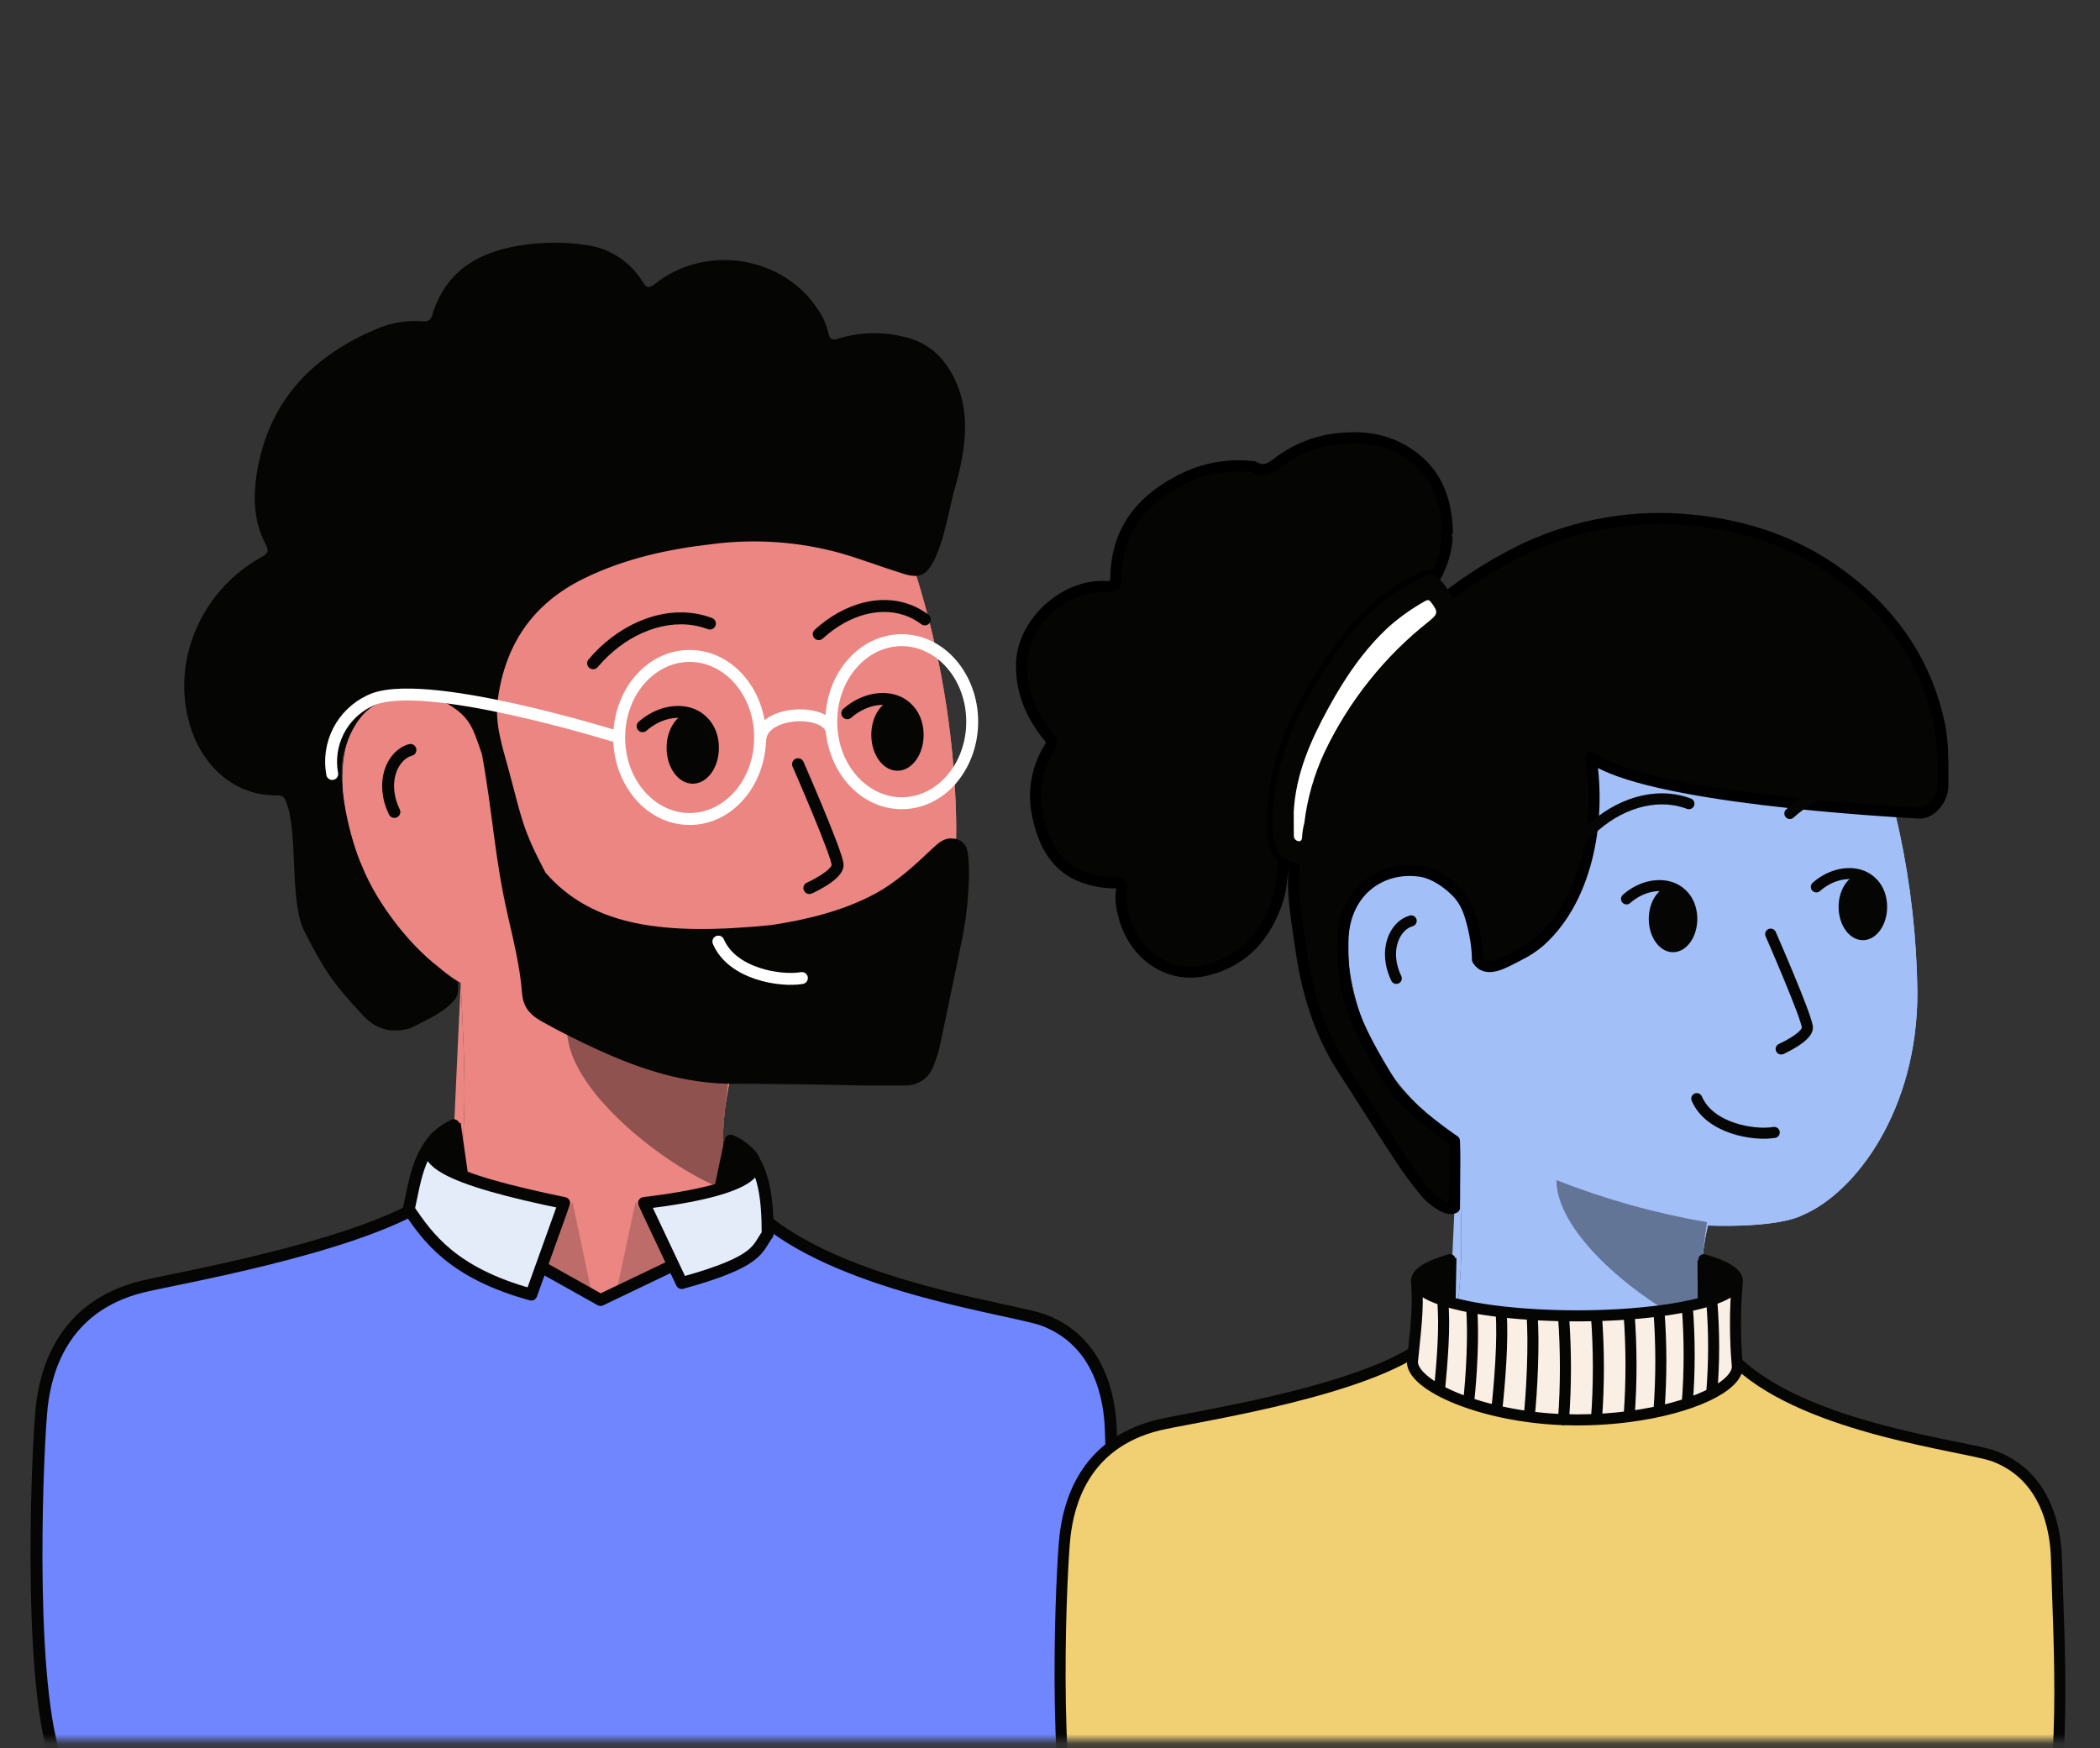 <svg width="221" height="184" viewBox="0 0 221 184" fill="none" xmlns="http://www.w3.org/2000/svg">
<rect x="0" y="0" width="221" height="184" fill="#333333" stroke="none"/>
<mask id="mask0" mask-type="alpha" maskUnits="userSpaceOnUse" x="0" y="0" width="221" height="184">
<rect width="221" height="183.114" fill="#C4C4C4"/>
</mask>
<g mask="url(#mask0)">
<path d="M76.87 113.493C73.311 113.385 62.749 110.015 60.65 108.46Z" fill="#EB8682"/>
<path d="M78.335 130.104C84.902 139.302 106.136 142.032 109.758 143.347C115.701 145.599 116.711 151.687 116.799 155.003C117.053 164.452 118.161 180.66 114.846 189.225" fill="#EB8682"/>
<path d="M78.335 130.104C74.35 122.922 76.87 113.493 76.87 113.493C76.87 113.493 84.589 113.861 87.685 112.277C93.637 109.711 100.707 100.326 100.633 86.889C100.465 74.789 97.921 62.841 93.148 51.73C88.842 40.54 62.12 30.081 41.989 49.626C41.989 49.626 31.135 59.594 37.438 76.161" fill="#EB8682"/>
<path d="M6.16 189.225C3.294 179.998 4.422 155.734 4.837 152.31C5.252 148.886 6.853 141.939 15.334 139.825C19.084 138.878 42.565 135.064 47.33 128.446" fill="#EB8682"/>
<path d="M48.483 103.427C48.483 103.427 40.597 98.928 37.453 89.548C34.308 80.169 37.438 76.161 37.438 76.161C39.962 72.378 50.006 71.451 50.006 82.862" fill="#EB8682"/>
<path d="M48.483 103.427C49.083 115.348 49.234 120.817 47.33 128.446Z" fill="#EB8682"/>
<path d="M78.335 130.104C84.902 139.302 106.136 142.032 109.758 143.347C115.701 145.599 116.711 151.687 116.799 155.003C117.053 164.452 118.161 180.66 114.846 189.225H6.16C3.294 179.998 4.422 155.734 4.837 152.31C5.252 148.886 6.853 141.939 15.334 139.825C19.084 138.878 42.565 135.064 47.33 128.446C49.234 120.817 49.083 115.348 48.483 103.427C48.483 103.427 40.597 98.928 37.453 89.548C34.308 80.169 37.438 76.161 37.438 76.161C31.135 59.594 41.989 49.626 41.989 49.626C62.12 30.081 88.842 40.54 93.148 51.73C97.921 62.841 100.465 74.789 100.633 86.889C100.707 100.326 93.637 109.711 87.685 112.277C84.589 113.861 76.87 113.493 76.87 113.493C76.87 113.493 74.35 122.922 78.335 130.104Z" fill="#EB8682"/>
<path opacity="0.4" d="M76.757 113.115C76.285 116.454 75.552 121.36 76.757 125.284C72.29 124.22 59.678 115.46 59.678 108.347C65.196 110.512 70.919 112.11 76.757 113.115Z" fill="#050504"/>
<path d="M43.193 78.925C41.289 79.445 39.99 82.335 41.504 85.45" stroke="#050504" stroke-width="1.254" stroke-linecap="round"/>
<path d="M4.412 147.895C3.995 151.319 2.862 175.583 5.742 184.81H114.943C118.274 176.245 117.16 160.037 116.905 150.588C116.817 147.272 115.801 141.184 109.831 138.932C106.498 137.728 89.444 135.587 80.614 128.473L63.199 136.813L44.802 126.511C36.867 131.443 18.208 134.594 14.96 135.41C6.438 137.524 4.829 144.471 4.412 147.895Z" fill="#6F86FF" stroke="#050504" stroke-width="1.254" stroke-linecap="round" stroke-linejoin="round"/>
<path d="M55.913 136.244C47.574 133.953 45.008 130.18 43.016 127.276C43.698 124.254 44.066 120.133 47.746 118.416C41.368 121.85 47.74 124.2 59.372 126.609L55.913 136.244Z" fill="#E5ECF9"/>
<path d="M71.744 135.027C80.084 132.736 79.637 131.397 80.785 129.886C80.785 126.28 80.52 121.468 76.89 120.04C82.252 122.807 79.162 125.24 67.77 126.609L71.744 135.027Z" fill="#E5ECF9"/>
<path d="M55.913 136.244C47.574 133.953 45.008 130.18 43.016 127.276C43.698 124.254 44.066 120.133 47.746 118.416C41.368 121.85 47.74 124.2 59.372 126.609L55.913 136.244Z" stroke="#050504" stroke-width="1.254" stroke-linecap="round" stroke-linejoin="round"/>
<path d="M71.744 135.027C80.084 132.736 79.637 131.397 80.785 129.886C80.785 126.28 80.52 121.468 76.89 120.04C82.252 122.807 79.162 125.24 67.77 126.609L71.744 135.027Z" stroke="#050504" stroke-width="1.254" stroke-linecap="round" stroke-linejoin="round"/>
<path d="M49.217 123.322L48.481 118.171C47.246 118.264 45.047 119.769 45.047 121.114C45.047 122.46 48.065 123.229 49.217 123.322Z" fill="#050504"/>
<path d="M75.218 124.794L76.199 120.133C77.433 120.227 79.387 120.995 79.387 122.341C79.387 123.686 76.37 124.7 75.218 124.794Z" fill="#050504"/>
<g opacity="0.2">
<path d="M66.878 126.511L71.048 133.34L67.192 134.983L64.876 135.92L66.878 126.511Z" fill="#050504"/>
<path d="M60.255 126.511L62.218 135.832L58.43 134.066L56.64 133.085L60.255 126.511Z" fill="#050504"/>
</g>
<path d="M57.413 91.846C54.924 87.128 54.934 86.187 53.539 81.047C52.88 78.592 52.033 76.19 52.391 73.572C53.176 67.841 56.047 63.522 61.443 60.885C65.695 58.8 70.267 57.791 74.969 57.258C79.456 56.681 84.013 56.998 88.375 58.19C90.549 58.81 92.671 59.631 94.821 60.304C95.703 60.592 96.705 60.871 97.451 60.184C99.035 58.718 99.8 54.03 100.357 51.839C101.548 47.771 102.187 43.913 100.681 40.368C99.635 37.899 97.896 36.044 95.078 35.434C92.796 34.87 90.402 34.947 88.162 35.655C87.542 35.857 87.314 35.655 87.193 35.112C86.999 34.238 86.643 33.407 86.142 32.663C82.51 26.956 74.32 25.606 68.94 29.867C68.262 30.4 68.053 30.309 67.613 29.627C66.975 28.589 66.112 27.705 65.087 27.041C64.061 26.376 62.899 25.946 61.685 25.784C59.372 25.438 57.018 25.456 54.711 25.836C50.192 26.552 46.86 28.647 45.509 33.095C45.495 33.212 45.456 33.325 45.395 33.427C45.334 33.528 45.253 33.616 45.155 33.684C45.058 33.752 44.947 33.798 44.831 33.821C44.714 33.844 44.593 33.842 44.477 33.816C42.929 33.689 41.372 33.921 39.93 34.493C33.198 37.241 28.626 41.799 27.192 48.904C26.611 51.787 26.558 54.669 27.992 57.369C28.335 58.027 28.18 58.252 27.565 58.594C20.882 62.283 17.748 70.18 20.233 77.069C21.463 80.484 24.538 83.794 29.227 83.708C29.842 83.708 29.968 84.02 30.147 84.477C31.401 87.743 30.433 94.896 32.04 98.033C34.152 102.14 34.946 103.341 38.085 106.742C39.383 108.159 40.826 108.832 43.16 108.227C45.001 107.266 46.768 106.564 47.911 105.128C48.226 104.672 48.221 104.113 48.201 103.359C47.341 102.81 46.797 102.341 46.022 101.678C43.46 99.756 39.751 95.332 38.085 91.109C36.951 88.65 35.266 82.166 36.234 78.971C37.256 75.609 38.898 74.297 40.172 73.884C41.288 73.449 42.481 73.243 43.68 73.277C44.878 73.312 46.057 73.587 47.146 74.086C49.485 75.527 49.727 76.512 50.72 79.37C51.873 85.73 52.047 90.246 53.437 96.332C54.052 99.032 54.721 101.737 54.938 104.499C55.059 106.055 55.825 106.833 57.055 107.52C58.963 108.584 60.915 109.568 62.91 110.475C67.448 112.555 72.151 114.078 77.221 114.058C81.9 114.058 86.578 114.145 91.266 114.241C92.555 114.241 93.838 114.241 95.141 114.241C95.815 114.276 96.483 114.093 97.043 113.72C97.604 113.347 98.028 112.803 98.25 112.171C98.582 111.342 98.835 110.485 99.005 109.61C99.78 105.94 100.546 102.268 101.301 98.595C101.761 96.38 102.231 91.87 101.814 89.602C101.764 89.232 101.581 88.893 101.299 88.645C101.017 88.397 100.656 88.258 100.279 88.252C99.335 88.142 98.749 88.733 98.158 89.271C96.221 91.101 94.259 92.941 91.823 94.199C88.462 95.938 84.825 96.798 81.115 97.36C69.923 98.47 62.387 97.538 57.413 91.846Z" fill="#050504"/>
<path d="M79.367 78.008C79.367 78.354 79.648 78.635 79.994 78.635C80.34 78.635 80.621 78.354 80.621 78.008H79.367ZM86.92 77.198C86.92 77.545 87.201 77.826 87.547 77.826C87.894 77.826 88.174 77.545 88.174 77.198H86.92ZM64.967 78.209C65.297 78.313 65.65 78.129 65.754 77.799C65.858 77.469 65.675 77.117 65.345 77.013L64.967 78.209ZM38.868 73.769L39.137 74.336C39.144 74.332 39.151 74.329 39.157 74.326L38.868 73.769ZM34.346 81.571C34.409 81.912 34.736 82.136 35.077 82.073C35.417 82.01 35.642 81.683 35.578 81.342L34.346 81.571ZM79.367 77.611C79.367 82.092 76.245 85.564 72.577 85.564V86.818C77.103 86.818 80.621 82.607 80.621 77.611H79.367ZM72.577 85.564C68.91 85.564 65.788 82.092 65.788 77.611H64.534C64.534 82.607 68.052 86.818 72.577 86.818V85.564ZM65.788 77.611C65.788 73.129 68.91 69.657 72.577 69.657V68.403C68.052 68.403 64.534 72.615 64.534 77.611H65.788ZM72.577 69.657C76.245 69.657 79.367 73.129 79.367 77.611H80.621C80.621 72.615 77.103 68.403 72.577 68.403V69.657ZM101.685 75.952C101.685 80.434 98.563 83.905 94.896 83.905V85.159C99.421 85.159 102.939 80.948 102.939 75.952H101.685ZM94.896 83.905C91.229 83.905 88.106 80.434 88.106 75.952H86.852C86.852 80.948 90.371 85.159 94.896 85.159V83.905ZM88.106 75.952C88.106 71.471 91.229 67.999 94.896 67.999V66.745C90.371 66.745 86.852 70.956 86.852 75.952H88.106ZM94.896 67.999C98.563 67.999 101.685 71.471 101.685 75.952H102.939C102.939 70.956 99.421 66.745 94.896 66.745V67.999ZM80.621 78.008C80.621 77.42 80.931 76.946 81.511 76.578C82.105 76.2 82.937 75.97 83.809 75.917C84.681 75.864 85.517 75.993 86.109 76.26C86.705 76.53 86.92 76.865 86.92 77.198H88.174C88.174 76.166 87.446 75.489 86.626 75.118C85.801 74.745 84.749 74.603 83.733 74.665C82.716 74.727 81.66 74.996 80.838 75.519C80.002 76.051 79.367 76.879 79.367 78.008H80.621ZM65.156 77.611C65.345 77.013 65.344 77.013 65.344 77.012C65.344 77.012 65.344 77.012 65.343 77.012C65.343 77.012 65.342 77.012 65.34 77.011C65.338 77.01 65.334 77.009 65.329 77.007C65.318 77.004 65.303 76.999 65.282 76.993C65.242 76.981 65.182 76.962 65.104 76.938C64.948 76.89 64.719 76.82 64.425 76.731C63.839 76.555 62.996 76.306 61.968 76.017C59.912 75.438 57.113 74.695 54.145 74.038C51.18 73.382 48.03 72.809 45.276 72.575C43.899 72.459 42.607 72.425 41.478 72.513C40.359 72.601 39.353 72.81 38.579 73.213L39.157 74.326C39.715 74.035 40.529 73.845 41.576 73.764C42.613 73.683 43.833 73.712 45.17 73.825C47.844 74.052 50.933 74.612 53.874 75.263C56.812 75.913 59.587 76.65 61.628 77.224C62.648 77.511 63.484 77.758 64.064 77.932C64.355 78.019 64.581 78.089 64.734 78.136C64.811 78.16 64.87 78.178 64.909 78.19C64.928 78.196 64.943 78.201 64.953 78.204C64.958 78.206 64.962 78.207 64.964 78.207C64.965 78.208 64.966 78.208 64.966 78.208C64.967 78.208 64.967 78.208 64.967 78.209C64.967 78.209 64.967 78.209 65.156 77.611ZM38.599 73.203C37.069 73.931 35.822 75.147 35.053 76.66L36.171 77.228C36.815 75.961 37.858 74.944 39.137 74.336L38.599 73.203ZM35.053 76.66C34.284 78.174 34.035 79.901 34.346 81.571L35.578 81.342C35.318 79.943 35.527 78.496 36.171 77.228L35.053 76.66Z" fill="white"/>
<path d="M84.558 80.175C84.419 79.858 84.049 79.713 83.732 79.852C83.415 79.991 83.27 80.361 83.409 80.678L84.558 80.175ZM84.919 92.888C84.603 93.03 84.461 93.401 84.603 93.717C84.744 94.033 85.115 94.175 85.431 94.033L84.919 92.888ZM61.938 69.401C61.715 69.666 61.749 70.062 62.014 70.285C62.279 70.508 62.674 70.474 62.897 70.21L61.938 69.401ZM73.106 65.194L73.211 64.576L73.207 64.575L73.106 65.194ZM74.494 66.214C74.818 66.334 75.179 66.169 75.3 65.844C75.42 65.519 75.255 65.159 74.93 65.038L74.494 66.214ZM85.738 66.277C85.483 66.511 85.465 66.907 85.699 67.163C85.933 67.418 86.33 67.436 86.585 67.202L85.738 66.277ZM96.044 64.419L96.308 63.85L96.307 63.85L96.044 64.419ZM96.951 65.69C97.227 65.898 97.62 65.843 97.829 65.567C98.037 65.29 97.982 64.897 97.706 64.689L96.951 65.69ZM83.984 80.426C83.409 80.678 83.409 80.678 83.409 80.678C83.409 80.678 83.409 80.678 83.41 80.678C83.41 80.679 83.41 80.679 83.41 80.68C83.411 80.681 83.411 80.682 83.412 80.685C83.414 80.689 83.417 80.696 83.421 80.705C83.429 80.723 83.441 80.749 83.456 80.784C83.486 80.854 83.531 80.956 83.588 81.087C83.701 81.348 83.864 81.723 84.058 82.177C84.448 83.084 84.968 84.304 85.487 85.557C86.007 86.812 86.524 88.096 86.91 89.131C87.104 89.65 87.262 90.099 87.371 90.448C87.426 90.623 87.466 90.766 87.491 90.876C87.52 90.998 87.522 91.04 87.522 91.032H88.776C88.776 90.888 88.745 90.727 88.712 90.589C88.677 90.439 88.628 90.265 88.568 90.075C88.449 89.694 88.282 89.22 88.085 88.692C87.691 87.636 87.167 86.337 86.645 85.078C86.124 83.817 85.602 82.591 85.211 81.681C85.015 81.226 84.852 80.85 84.738 80.587C84.681 80.456 84.636 80.353 84.605 80.283C84.59 80.248 84.578 80.221 84.57 80.203C84.566 80.193 84.563 80.186 84.561 80.182C84.56 80.18 84.559 80.178 84.559 80.177C84.559 80.176 84.558 80.176 84.558 80.175C84.558 80.175 84.558 80.175 84.558 80.175C84.558 80.175 84.558 80.175 83.984 80.426ZM87.522 91.032C87.522 91.028 87.523 91.061 87.477 91.14C87.432 91.219 87.355 91.317 87.24 91.433C87.009 91.664 86.682 91.904 86.327 92.129C85.977 92.35 85.624 92.541 85.355 92.677C85.222 92.745 85.111 92.799 85.035 92.835C84.996 92.853 84.966 92.867 84.947 92.876C84.937 92.88 84.93 92.884 84.925 92.886C84.923 92.887 84.921 92.888 84.92 92.888C84.919 92.888 84.919 92.888 84.919 92.888C84.919 92.888 84.919 92.888 84.919 92.888C84.919 92.888 84.919 92.888 84.919 92.888C84.919 92.888 84.919 92.888 85.175 93.461C85.431 94.033 85.431 94.033 85.431 94.033C85.431 94.033 85.431 94.033 85.431 94.033C85.432 94.033 85.432 94.033 85.432 94.033C85.433 94.032 85.434 94.032 85.435 94.032C85.436 94.031 85.439 94.03 85.442 94.028C85.449 94.025 85.458 94.021 85.47 94.015C85.494 94.004 85.528 93.989 85.571 93.968C85.657 93.928 85.779 93.869 85.924 93.795C86.213 93.648 86.603 93.437 86.997 93.189C87.385 92.943 87.802 92.645 88.128 92.319C88.429 92.017 88.776 91.572 88.776 91.032H87.522ZM62.897 70.21C65.593 67.009 69.474 65.235 73.004 65.813L73.207 64.575C69.13 63.907 64.838 65.959 61.938 69.401L62.897 70.21ZM73 65.812C73.509 65.899 74.009 66.034 74.494 66.214L74.93 65.038C74.373 64.831 73.797 64.676 73.211 64.576L73 65.812ZM86.585 67.202C89.436 64.592 92.974 63.691 95.781 64.988L96.307 63.85C92.894 62.272 88.825 63.451 85.738 66.277L86.585 67.202ZM95.78 64.988C96.194 65.18 96.586 65.415 96.951 65.69L97.706 64.689C97.27 64.36 96.802 64.079 96.308 63.85L95.78 64.988Z" fill="#050504"/>
<path d="M75.6 99.094C77.056 102.499 82.093 103.317 84.389 102.931" stroke="white" stroke-width="1.254" stroke-miterlimit="10" stroke-linecap="round"/>
<path d="M72.905 82.477C74.425 82.477 75.658 80.786 75.658 78.7C75.658 76.614 74.425 74.922 72.905 74.922C71.384 74.922 70.151 76.614 70.151 78.7C70.151 80.786 71.384 82.477 72.905 82.477Z" fill="#050504"/>
<path d="M74.716 77.336C73.979 74.53 70.292 74.093 67.626 76.428" stroke="#050504" stroke-width="1.254" stroke-linecap="round"/>
<path d="M94.447 81.113C95.968 81.113 97.201 79.422 97.201 77.336C97.201 75.25 95.968 73.559 94.447 73.559C92.926 73.559 91.693 75.25 91.693 77.336C91.693 79.422 92.926 81.113 94.447 81.113Z" fill="#050504"/>
<path d="M96.258 75.972C95.521 73.166 91.834 72.73 89.168 75.065" stroke="#050504" stroke-width="1.254" stroke-linecap="round"/>
<path d="M179.744 128.974C176.443 128.874 166.649 125.748 164.702 124.306Z" fill="#A2BFF8"/>
<path d="M181.103 144.379C187.193 152.91 206.886 155.442 210.246 156.661C215.757 158.75 216.694 164.396 216.776 167.471C217.011 176.234 218.039 191.266 214.964 199.21" fill="#A2BFF8"/>
<path d="M181.103 144.379C177.408 137.719 179.744 128.974 179.744 128.974C179.744 128.974 186.904 129.315 189.774 127.846C195.294 125.466 201.851 116.763 201.783 104.301C201.627 93.079 199.268 81.999 194.841 71.694C190.848 61.316 166.065 51.617 147.395 69.742C147.395 69.742 137.329 78.987 143.175 94.351" fill="#A2BFF8"/>
<path d="M114.167 199.21C111.509 190.652 112.555 168.149 112.939 164.974C113.324 161.798 114.81 155.356 122.675 153.395C126.153 152.517 147.929 148.979 152.349 142.842" fill="#A2BFF8"/>
<path d="M153.417 119.638C153.417 119.638 146.104 115.466 143.188 106.767C140.272 98.068 143.175 94.351 143.175 94.351C145.516 90.844 154.83 89.984 154.83 100.566" fill="#A2BFF8"/>
<path d="M153.417 119.638C153.974 130.694 154.115 135.767 152.349 142.842Z" fill="#A2BFF8"/>
<path d="M181.103 144.379C187.193 152.91 206.886 155.442 210.246 156.661C215.757 158.75 216.694 164.396 216.776 167.471C217.011 176.234 218.039 191.266 214.964 199.21H114.167C111.509 190.652 112.555 168.149 112.939 164.974C113.324 161.798 114.81 155.356 122.675 153.395C126.153 152.517 147.929 148.979 152.349 142.842C154.115 135.767 153.974 130.694 153.417 119.638C153.417 119.638 146.104 115.466 143.188 106.767C140.272 98.068 143.175 94.351 143.175 94.351C137.329 78.987 147.395 69.742 147.395 69.742C166.065 51.617 190.848 61.316 194.841 71.694C199.268 81.999 201.627 93.079 201.783 104.301C201.851 116.763 195.294 125.466 189.774 127.846C186.904 129.315 179.744 128.974 179.744 128.974C179.744 128.974 177.408 137.719 181.103 144.379Z" fill="#A2BFF8"/>
<path opacity="0.4" d="M179.64 128.624C179.202 131.72 178.523 136.27 179.64 139.91C175.497 138.922 163.801 130.799 163.801 124.202C168.918 126.21 174.225 127.692 179.64 128.624Z" fill="#050504"/>
<path d="M148.512 96.915C146.746 97.398 145.541 100.077 146.945 102.966" stroke="#050504" stroke-width="1.163" stroke-linecap="round"/>
<path d="M112.091 161.561C111.704 164.737 110.653 187.24 113.324 195.798H214.599C217.688 187.854 216.655 172.822 216.418 164.059C216.337 160.984 215.395 155.338 209.858 153.249C206.767 152.133 190.494 150.421 182.989 143.549C182.989 143.549 183.217 148.326 165.928 148.326C148.639 148.326 148.824 142.275 148.824 142.275C141.465 146.849 124.885 149.226 121.872 149.983C113.97 151.943 112.477 158.386 112.091 161.561Z" fill="#F1CF73" stroke="#050504" stroke-width="1.163" stroke-linecap="round" stroke-linejoin="round"/>
<path d="M182.839 143.809C182.839 145.904 178.074 148.216 171.442 149.081C169.721 149.305 167.873 149.432 165.951 149.432C165.478 149.432 165.008 149.423 164.542 149.406C155.834 149.082 148.639 145.827 148.639 143.322" fill="#F9EFE4"/>
<path d="M149.063 134.814C149.067 134.862 149.071 134.911 149.076 134.959C149.319 137.805 148.906 140.469 148.639 143.322" fill="#F9EFE4"/>
<path d="M182.839 134.814C182.835 134.863 182.83 134.912 182.826 134.962C182.575 137.768 182.58 141.019 182.839 143.809" fill="#F9EFE4"/>
<path d="M151.824 136.824C152.095 139.725 151.764 143.353 151.493 146.254Z" fill="#F9EFE4"/>
<path d="M164.54 138.481C164.811 142.118 164.811 145.769 164.542 149.406C164.542 149.413 164.541 149.42 164.54 149.428" fill="#F9EFE4"/>
<path d="M154.863 137.58C155.118 140.428 154.845 145.021 154.554 147.574Z" fill="#F9EFE4"/>
<path d="M157.966 138.046C158.221 140.894 157.793 145.885 157.511 148.437Z" fill="#F9EFE4"/>
<path d="M161.221 138.335C161.476 141.183 161.211 146.529 160.929 149.082Z" fill="#F9EFE4"/>
<path d="M168.007 138.472C168.278 142.003 168.278 145.852 168.007 149.384Z" fill="#F9EFE4"/>
<path d="M171.442 138.283C171.711 141.781 171.711 145.583 171.442 149.081L171.442 149.082" fill="#F9EFE4"/>
<path d="M174.582 137.967C174.85 141.372 174.85 145.112 174.582 148.518Z" fill="#F9EFE4"/>
<path d="M177.562 137.477C177.83 140.723 177.83 144.439 177.562 147.685Z" fill="#F9EFE4"/>
<path d="M180.137 136.861C180.408 140.109 180.408 143.373 180.137 146.62Z" fill="#F9EFE4"/>
<path fill-rule="evenodd" clip-rule="evenodd" d="M182.839 134.814C182.839 134.864 182.835 134.913 182.826 134.962C182.83 134.912 182.835 134.863 182.839 134.814ZM174.582 137.967C174.588 137.966 174.594 137.965 174.6 137.964C174.636 137.959 174.672 137.955 174.708 137.95M149.076 134.959C149.067 134.911 149.063 134.863 149.063 134.814C149.067 134.862 149.071 134.911 149.076 134.959Z" fill="#F9EFE4"/>
<path d="M171.442 149.081C178.074 148.216 182.839 145.904 182.839 143.809C182.58 141.019 182.575 137.768 182.826 134.962C182.595 136.229 179.401 137.331 174.708 137.95C174.672 137.955 174.636 137.959 174.6 137.964C174.594 137.965 174.588 137.966 174.582 137.967C173.596 138.094 172.545 138.2 171.442 138.283C171.711 141.781 171.711 145.583 171.442 149.081Z" fill="#F9EFE4"/>
<path d="M164.542 149.406C165.008 149.423 165.478 149.432 165.951 149.432C166.647 149.432 167.333 149.415 168.007 149.384C169.195 149.327 170.344 149.224 171.442 149.081C171.711 145.583 171.711 141.781 171.442 138.283C169.721 138.411 167.873 138.481 165.951 138.481C164.309 138.481 162.722 138.43 161.221 138.335C160.191 138.27 159.201 138.184 158.263 138.08C158.163 138.069 158.064 138.057 157.966 138.046C155.48 137.756 153.367 137.334 151.824 136.824C150.192 136.284 149.199 135.646 149.076 134.959C149.319 137.805 148.906 140.469 148.639 143.322C148.639 145.827 155.834 149.082 164.542 149.406Z" fill="#F9EFE4"/>
<path d="M179.309 132.571C181.52 133.19 182.839 133.968 182.839 134.814M182.839 134.814C182.839 134.864 182.835 134.913 182.826 134.962M182.839 134.814C182.835 134.863 182.83 134.912 182.826 134.962M165.951 138.481C163.182 138.481 160.569 138.336 158.263 138.08M165.951 138.481C169.112 138.481 172.07 138.292 174.6 137.964M165.951 138.481C167.873 138.481 169.721 138.411 171.442 138.283M165.951 138.481C164.309 138.481 162.722 138.43 161.221 138.335M149.063 134.814C149.063 133.968 150.382 133.19 152.602 132.567M149.063 134.814C149.063 134.863 149.067 134.911 149.076 134.959M149.063 134.814C149.067 134.862 149.071 134.911 149.076 134.959M165.951 149.432C167.873 149.432 169.721 149.305 171.442 149.081M165.951 149.432C165.478 149.432 165.008 149.423 164.542 149.406M165.951 149.432C166.647 149.432 167.333 149.415 168.007 149.384M151.824 136.824C152.095 139.725 151.764 143.353 151.493 146.254M151.824 136.824C153.367 137.334 155.48 137.756 157.966 138.046M151.824 136.824C150.192 136.284 149.199 135.646 149.076 134.959M164.54 138.481C164.811 142.118 164.811 145.769 164.542 149.406M164.54 149.428C164.541 149.42 164.542 149.413 164.542 149.406M154.863 137.58C155.118 140.428 154.845 145.021 154.554 147.574M157.966 138.046C158.221 140.894 157.793 145.885 157.511 148.437M157.966 138.046C158.064 138.057 158.163 138.069 158.263 138.08M161.221 138.335C161.476 141.183 161.211 146.529 160.929 149.082M161.221 138.335C160.191 138.27 159.201 138.184 158.263 138.08M168.007 138.472C168.278 142.003 168.278 145.852 168.007 149.384M168.007 149.384C169.195 149.327 170.344 149.224 171.442 149.081M171.442 138.283C172.545 138.2 173.596 138.094 174.582 137.967M171.442 138.283C171.711 141.781 171.711 145.583 171.442 149.081M171.442 149.082L171.442 149.081M174.582 137.967C174.85 141.372 174.85 145.112 174.582 148.518M174.582 137.967C174.588 137.966 174.594 137.965 174.6 137.964M177.562 137.477C177.83 140.723 177.83 144.439 177.562 147.685M180.137 136.861C180.408 140.109 180.408 143.373 180.137 146.62M182.826 134.962C182.575 137.768 182.58 141.019 182.839 143.809C182.839 145.904 178.074 148.216 171.442 149.081M182.826 134.962C182.595 136.229 179.401 137.331 174.708 137.95C174.672 137.955 174.636 137.959 174.6 137.964M158.263 138.08C152.987 137.493 149.32 136.321 149.076 134.959M149.076 134.959C149.319 137.805 148.906 140.469 148.639 143.322C148.639 145.827 155.834 149.082 164.542 149.406" stroke="#050504" stroke-width="1.163" stroke-linecap="round" stroke-linejoin="round"/>
<path d="M153.189 136.725L153.28 132.403C152.135 132.489 149.322 133.43 149.322 134.678C149.322 135.926 152.12 136.638 153.189 136.725Z" fill="#050504"/>
<path d="M178.667 136.725L178.643 132.63C179.789 132.717 182.307 133.43 182.307 134.678C182.307 135.926 179.736 136.638 178.667 136.725Z" fill="#050504"/>
<path d="M202.016 85.569C203.213 85.635 204.547 84.043 204.463 82.549C204.463 81.526 204.463 81.215 204.463 80.197L204.41 78.636C204.362 78.191 204.366 77.96 204.305 77.569C204.27 77.12 204.205 76.674 204.111 76.234C202.79 70.009 199.467 65.037 194.563 61.164C189.659 57.29 184.126 55.325 177.998 54.733C172.06 54.136 166.071 55.142 160.645 57.65C156.846 59.462 153.309 61.785 150.128 64.557C150.173 64.725 150.229 64.89 150.296 65.05C150.491 65.379 150.551 65.772 150.463 66.146C150.375 66.519 150.146 66.842 149.825 67.047C146.785 69.57 144.128 72.531 141.941 75.834C139.44 79.429 137.811 83.568 137.186 87.917C137.072 88.779 136.544 89.006 136.368 89.869C136.223 90.612 136.145 91.366 136.134 92.124C136.046 94.641 136.513 97.1 136.856 99.572C137.494 104.202 138.784 108.591 141.346 112.54C143.455 115.79 144.771 117.938 146.897 121.176C147.883 122.749 148.979 124.248 150.177 125.663C150.723 126.254 152.241 127.522 153.064 127.104C153.042 124.916 153.161 122.559 153.064 120.068C150.815 118.507 148.428 116.641 146.681 114.523C142.028 107.114 141.183 104.148 141.337 98.585C141.654 93.693 145.445 91.025 149.644 91.714C150.92 91.966 152.11 92.76 153.064 93.651C154.019 94.543 154.477 95.498 154.825 96.764C155.206 98.078 155.472 99.62 155.486 100.989C156.397 102.501 158.259 101.333 159.813 100.537C160.603 100.154 161.342 99.673 162.014 99.105C166.914 94.769 168.52 86.707 167.433 79.685C173.094 83.945 198.534 85.369 202.016 85.569Z" fill="#050504"/>
<path d="M152.29 56.676C152.177 58.054 151.778 59.392 151.119 60.603C150.582 60.354 150.115 60.577 149.627 60.803C146.231 62.417 143.308 64.893 141.144 67.99C136.944 73.771 133.7 79.939 133.911 87.41C133.946 88.575 134.188 89.633 135.183 90.336C134.88 91.768 134.937 93.266 134.483 94.672C133.251 98.501 130.83 101.195 126.894 102.12C122.849 103.072 119.094 100.342 118.169 95.961C117.959 95.192 117.917 94.387 118.046 93.6C118.156 93.097 118.02 92.902 117.496 92.915C116.561 92.927 115.629 92.805 114.727 92.555C111.5 91.706 110.008 89.291 109.299 86.258C108.959 84.972 108.888 83.629 109.091 82.314C109.294 80.999 109.767 79.742 110.479 78.623C110.8 78.115 110.615 77.849 110.312 77.48C108.489 75.256 107.424 72.704 107.508 69.8C107.635 65.553 111.949 61.586 116.171 61.719C117.395 61.76 117.399 61.76 117.434 60.581C117.571 55.996 119.904 52.848 123.795 50.762C126.17 49.399 128.905 48.815 131.622 49.09C131.741 49.09 131.877 49.09 131.97 49.126C133.035 49.766 133.775 49.241 134.637 48.57C136.459 47.223 138.603 46.389 140.849 46.155C140.981 46.302 141.091 46.262 141.197 46.124C143.503 45.928 145.709 46.222 147.751 47.427C151.004 49.339 152.228 52.345 152.321 55.974C152.227 56.064 152.171 56.188 152.165 56.319C152.159 56.45 152.204 56.578 152.29 56.676Z" fill="#050504"/>
<path d="M202.016 85.569C203.213 85.635 204.547 84.043 204.463 82.549C204.463 81.526 204.463 81.215 204.463 80.197L204.41 78.636C204.362 78.191 204.366 77.96 204.305 77.569C204.27 77.12 204.205 76.674 204.111 76.234C202.79 70.009 199.467 65.037 194.563 61.164C189.659 57.29 184.126 55.325 177.998 54.733C172.06 54.136 166.071 55.142 160.645 57.65C156.846 59.462 153.309 61.785 150.128 64.557C150.173 64.725 150.229 64.89 150.296 65.05C150.491 65.379 150.551 65.772 150.463 66.146C150.375 66.519 150.146 66.842 149.825 67.047C146.785 69.57 144.128 72.531 141.941 75.834C139.44 79.429 137.811 83.568 137.186 87.917C137.072 88.779 136.544 89.006 136.368 89.869C136.223 90.612 136.145 91.366 136.134 92.124C136.046 94.641 136.513 97.1 136.856 99.572C137.494 104.202 138.784 108.591 141.346 112.54C143.455 115.79 144.771 117.938 146.897 121.176C147.883 122.749 148.979 124.248 150.177 125.663C150.723 126.254 152.241 127.522 153.064 127.104C153.042 124.916 153.161 122.559 153.064 120.068C150.815 118.507 148.428 116.641 146.681 114.523C142.028 107.114 141.183 104.148 141.337 98.585C141.654 93.693 145.445 91.025 149.644 91.714C150.92 91.966 152.11 92.76 153.064 93.651C154.019 94.543 154.477 95.498 154.825 96.764C155.206 98.078 155.472 99.62 155.486 100.989C156.397 102.501 158.259 101.333 159.813 100.537C160.603 100.154 161.342 99.673 162.014 99.105C166.914 94.769 168.52 86.707 167.433 79.685C173.094 83.945 198.534 85.369 202.016 85.569Z" stroke="black" stroke-width="1.163" stroke-linecap="round" stroke-linejoin="round"/>
<path d="M152.29 56.676C152.177 58.054 151.778 59.392 151.119 60.603C150.582 60.354 150.115 60.577 149.627 60.803C146.231 62.417 143.308 64.893 141.144 67.99C136.944 73.771 133.7 79.939 133.911 87.41C133.946 88.575 134.188 89.633 135.183 90.336C134.88 91.768 134.937 93.266 134.483 94.672C133.251 98.501 130.83 101.195 126.894 102.12C122.849 103.072 119.094 100.342 118.169 95.961C117.959 95.192 117.917 94.387 118.046 93.6C118.156 93.097 118.02 92.902 117.496 92.915C116.561 92.927 115.629 92.805 114.727 92.555C111.5 91.706 110.008 89.291 109.299 86.258C108.959 84.972 108.888 83.629 109.091 82.314C109.294 80.999 109.767 79.742 110.479 78.623C110.8 78.115 110.615 77.849 110.312 77.48C108.489 75.256 107.424 72.704 107.508 69.8C107.635 65.553 111.949 61.586 116.171 61.719C117.395 61.76 117.399 61.76 117.434 60.581C117.571 55.996 119.904 52.848 123.795 50.762C126.17 49.399 128.905 48.815 131.622 49.09C131.741 49.09 131.877 49.09 131.97 49.126C133.035 49.766 133.775 49.241 134.637 48.57C136.459 47.223 138.603 46.389 140.849 46.155C140.981 46.302 141.091 46.262 141.197 46.124C143.503 45.928 145.709 46.222 147.751 47.427C151.004 49.339 152.228 52.345 152.321 55.974C152.227 56.064 152.171 56.188 152.165 56.319C152.159 56.45 152.204 56.578 152.29 56.676Z" stroke="black" stroke-width="1.163" stroke-linecap="round" stroke-linejoin="round"/>
<path d="M135.183 90.336C134.188 89.616 133.946 88.557 133.911 87.41C133.7 79.939 136.944 73.784 141.144 67.99C143.308 64.893 146.231 62.417 149.626 60.803C150.115 60.577 150.582 60.359 151.119 60.603C152.193 61.493 152.752 62.707 153.408 63.872C153.445 64.041 153.493 64.207 153.553 64.37C153.735 64.707 153.779 65.103 153.676 65.472C153.574 65.842 153.332 66.157 153.003 66.349C149.858 68.741 147.08 71.588 144.758 74.798C142.111 78.285 140.315 82.353 139.515 86.672C139.365 87.525 139.348 88.397 139.136 89.246C139.023 89.85 138.728 90.403 138.291 90.83C137.23 91.026 136.134 90.852 135.183 90.336V90.336ZM136.152 85.444V87.912C136.139 88.062 136.185 88.21 136.28 88.326C136.375 88.441 136.51 88.515 136.658 88.531C136.984 88.553 137.036 88.246 137.023 87.966C137.059 87.505 137.136 87.048 137.252 86.6C137.567 84.012 138.289 81.492 139.392 79.134C141.951 73.77 145.699 69.073 150.344 65.406C151.343 64.601 151.387 64.392 150.599 63.378C150.392 63.107 150.238 63.094 149.957 63.263C148.611 64.017 147.346 64.911 146.184 65.931C143.543 68.377 141.531 71.338 139.81 74.487C137.943 77.915 136.354 81.455 136.152 85.462V85.444Z" fill="#050504"/>
<path d="M136.152 85.462C136.354 81.46 137.943 77.902 139.81 74.496C141.531 71.347 143.525 68.386 146.184 65.94C147.346 64.92 148.611 64.026 149.957 63.272C150.238 63.103 150.397 63.116 150.599 63.387C151.387 64.401 151.343 64.61 150.344 65.415C145.705 69.08 141.962 73.774 139.405 79.134C138.302 81.492 137.58 84.012 137.265 86.6C137.149 87.048 137.072 87.505 137.037 87.966C137.037 88.246 136.997 88.553 136.671 88.531C136.525 88.515 136.391 88.442 136.297 88.329C136.202 88.215 136.155 88.069 136.165 87.921L136.152 85.462Z" fill="white"/>
<path d="M186.874 98.074C186.745 97.78 186.402 97.646 186.108 97.775C185.814 97.904 185.68 98.247 185.809 98.541L186.874 98.074ZM187.209 109.865C186.916 109.996 186.784 110.34 186.915 110.633C187.047 110.927 187.391 111.058 187.684 110.927L187.209 109.865ZM165.896 88.083C165.689 88.329 165.72 88.695 165.966 88.902C166.212 89.109 166.578 89.078 166.785 88.832L165.896 88.083ZM176.253 84.181L176.351 83.608L176.347 83.607L176.253 84.181ZM177.54 85.126C177.841 85.238 178.176 85.085 178.288 84.784C178.4 84.483 178.246 84.148 177.945 84.036L177.54 85.126ZM187.969 85.185C187.732 85.402 187.715 85.77 187.932 86.007C188.149 86.244 188.517 86.26 188.754 86.043L187.969 85.185ZM197.526 83.462L197.771 82.934L197.77 82.934L197.526 83.462ZM198.367 84.641C198.623 84.834 198.988 84.783 199.182 84.526C199.375 84.27 199.324 83.906 199.067 83.712L198.367 84.641ZM186.341 98.308C185.809 98.541 185.809 98.541 185.809 98.541C185.809 98.541 185.809 98.541 185.809 98.541C185.809 98.541 185.809 98.542 185.809 98.542C185.81 98.543 185.811 98.545 185.812 98.547C185.813 98.551 185.816 98.558 185.82 98.566C185.827 98.582 185.838 98.607 185.852 98.639C185.88 98.704 185.921 98.799 185.974 98.92C186.079 99.163 186.23 99.51 186.411 99.931C186.772 100.772 187.254 101.903 187.735 103.066C188.217 104.23 188.697 105.42 189.056 106.38C189.235 106.861 189.382 107.278 189.483 107.602C189.534 107.764 189.571 107.896 189.595 107.998C189.621 108.111 189.623 108.151 189.623 108.144H190.786C190.786 108.009 190.757 107.861 190.727 107.733C190.694 107.593 190.648 107.432 190.593 107.255C190.483 106.902 190.328 106.463 190.145 105.974C189.78 104.994 189.294 103.789 188.81 102.621C188.326 101.452 187.842 100.315 187.479 99.472C187.298 99.049 187.147 98.7 187.041 98.457C186.988 98.335 186.946 98.239 186.918 98.174C186.904 98.142 186.893 98.117 186.885 98.1C186.882 98.091 186.879 98.085 186.877 98.081C186.876 98.079 186.875 98.077 186.875 98.076C186.875 98.075 186.874 98.075 186.874 98.075C186.874 98.075 186.874 98.074 186.874 98.074C186.874 98.074 186.874 98.074 186.341 98.308ZM189.623 108.144C189.623 108.14 189.623 108.17 189.581 108.244C189.539 108.317 189.468 108.408 189.362 108.515C189.147 108.73 188.844 108.953 188.515 109.16C188.19 109.366 187.862 109.543 187.614 109.669C187.49 109.732 187.387 109.782 187.316 109.815C187.28 109.832 187.253 109.845 187.235 109.853C187.225 109.858 187.219 109.861 187.214 109.863C187.212 109.864 187.211 109.864 187.21 109.865C187.209 109.865 187.209 109.865 187.209 109.865C187.209 109.865 187.209 109.865 187.209 109.865C187.209 109.865 187.209 109.865 187.209 109.865C187.209 109.865 187.209 109.865 187.446 110.396C187.684 110.927 187.684 110.927 187.684 110.927C187.684 110.927 187.684 110.927 187.684 110.927C187.684 110.927 187.685 110.926 187.685 110.926C187.685 110.926 187.686 110.926 187.687 110.925C187.689 110.925 187.691 110.923 187.694 110.922C187.7 110.919 187.709 110.915 187.72 110.91C187.742 110.9 187.774 110.885 187.814 110.867C187.893 110.829 188.006 110.774 188.141 110.706C188.409 110.569 188.771 110.374 189.136 110.144C189.496 109.916 189.882 109.64 190.185 109.337C190.464 109.057 190.786 108.644 190.786 108.144H189.623ZM166.785 88.832C169.285 85.864 172.885 84.218 176.159 84.755L176.347 83.607C172.566 82.988 168.585 84.89 165.896 88.083L166.785 88.832ZM176.155 84.754C176.627 84.835 177.091 84.96 177.54 85.126L177.945 84.036C177.428 83.844 176.894 83.701 176.351 83.608L176.155 84.754ZM188.754 86.043C191.397 83.623 194.679 82.787 197.282 83.99L197.77 82.934C194.605 81.471 190.831 82.564 187.969 85.185L188.754 86.043ZM197.282 83.99C197.665 84.167 198.029 84.386 198.367 84.641L199.067 83.712C198.664 83.408 198.229 83.147 197.771 82.934L197.282 83.99Z" fill="#050504"/>
<path d="M178.567 115.62C179.917 118.778 184.589 119.536 186.718 119.178" stroke="#050504" stroke-width="1.163" stroke-miterlimit="10" stroke-linecap="round"/>
<path d="M176.066 100.21C177.477 100.21 178.62 98.641 178.62 96.706C178.62 94.772 177.477 93.203 176.066 93.203C174.656 93.203 173.513 94.772 173.513 96.706C173.513 98.641 174.656 100.21 176.066 100.21Z" fill="#050504"/>
<path d="M177.747 95.441C177.063 92.839 173.644 92.434 171.172 94.6" stroke="#050504" stroke-width="1.163" stroke-linecap="round"/>
<path d="M196.045 98.945C197.455 98.945 198.599 97.376 198.599 95.442C198.599 93.507 197.455 91.938 196.045 91.938C194.635 91.938 193.491 93.507 193.491 95.442C193.491 97.376 194.635 98.945 196.045 98.945Z" fill="#050504"/>
<path d="M197.725 94.177C197.041 91.574 193.623 91.169 191.15 93.335" stroke="#050504" stroke-width="1.163" stroke-linecap="round"/>
</g>
</svg>
